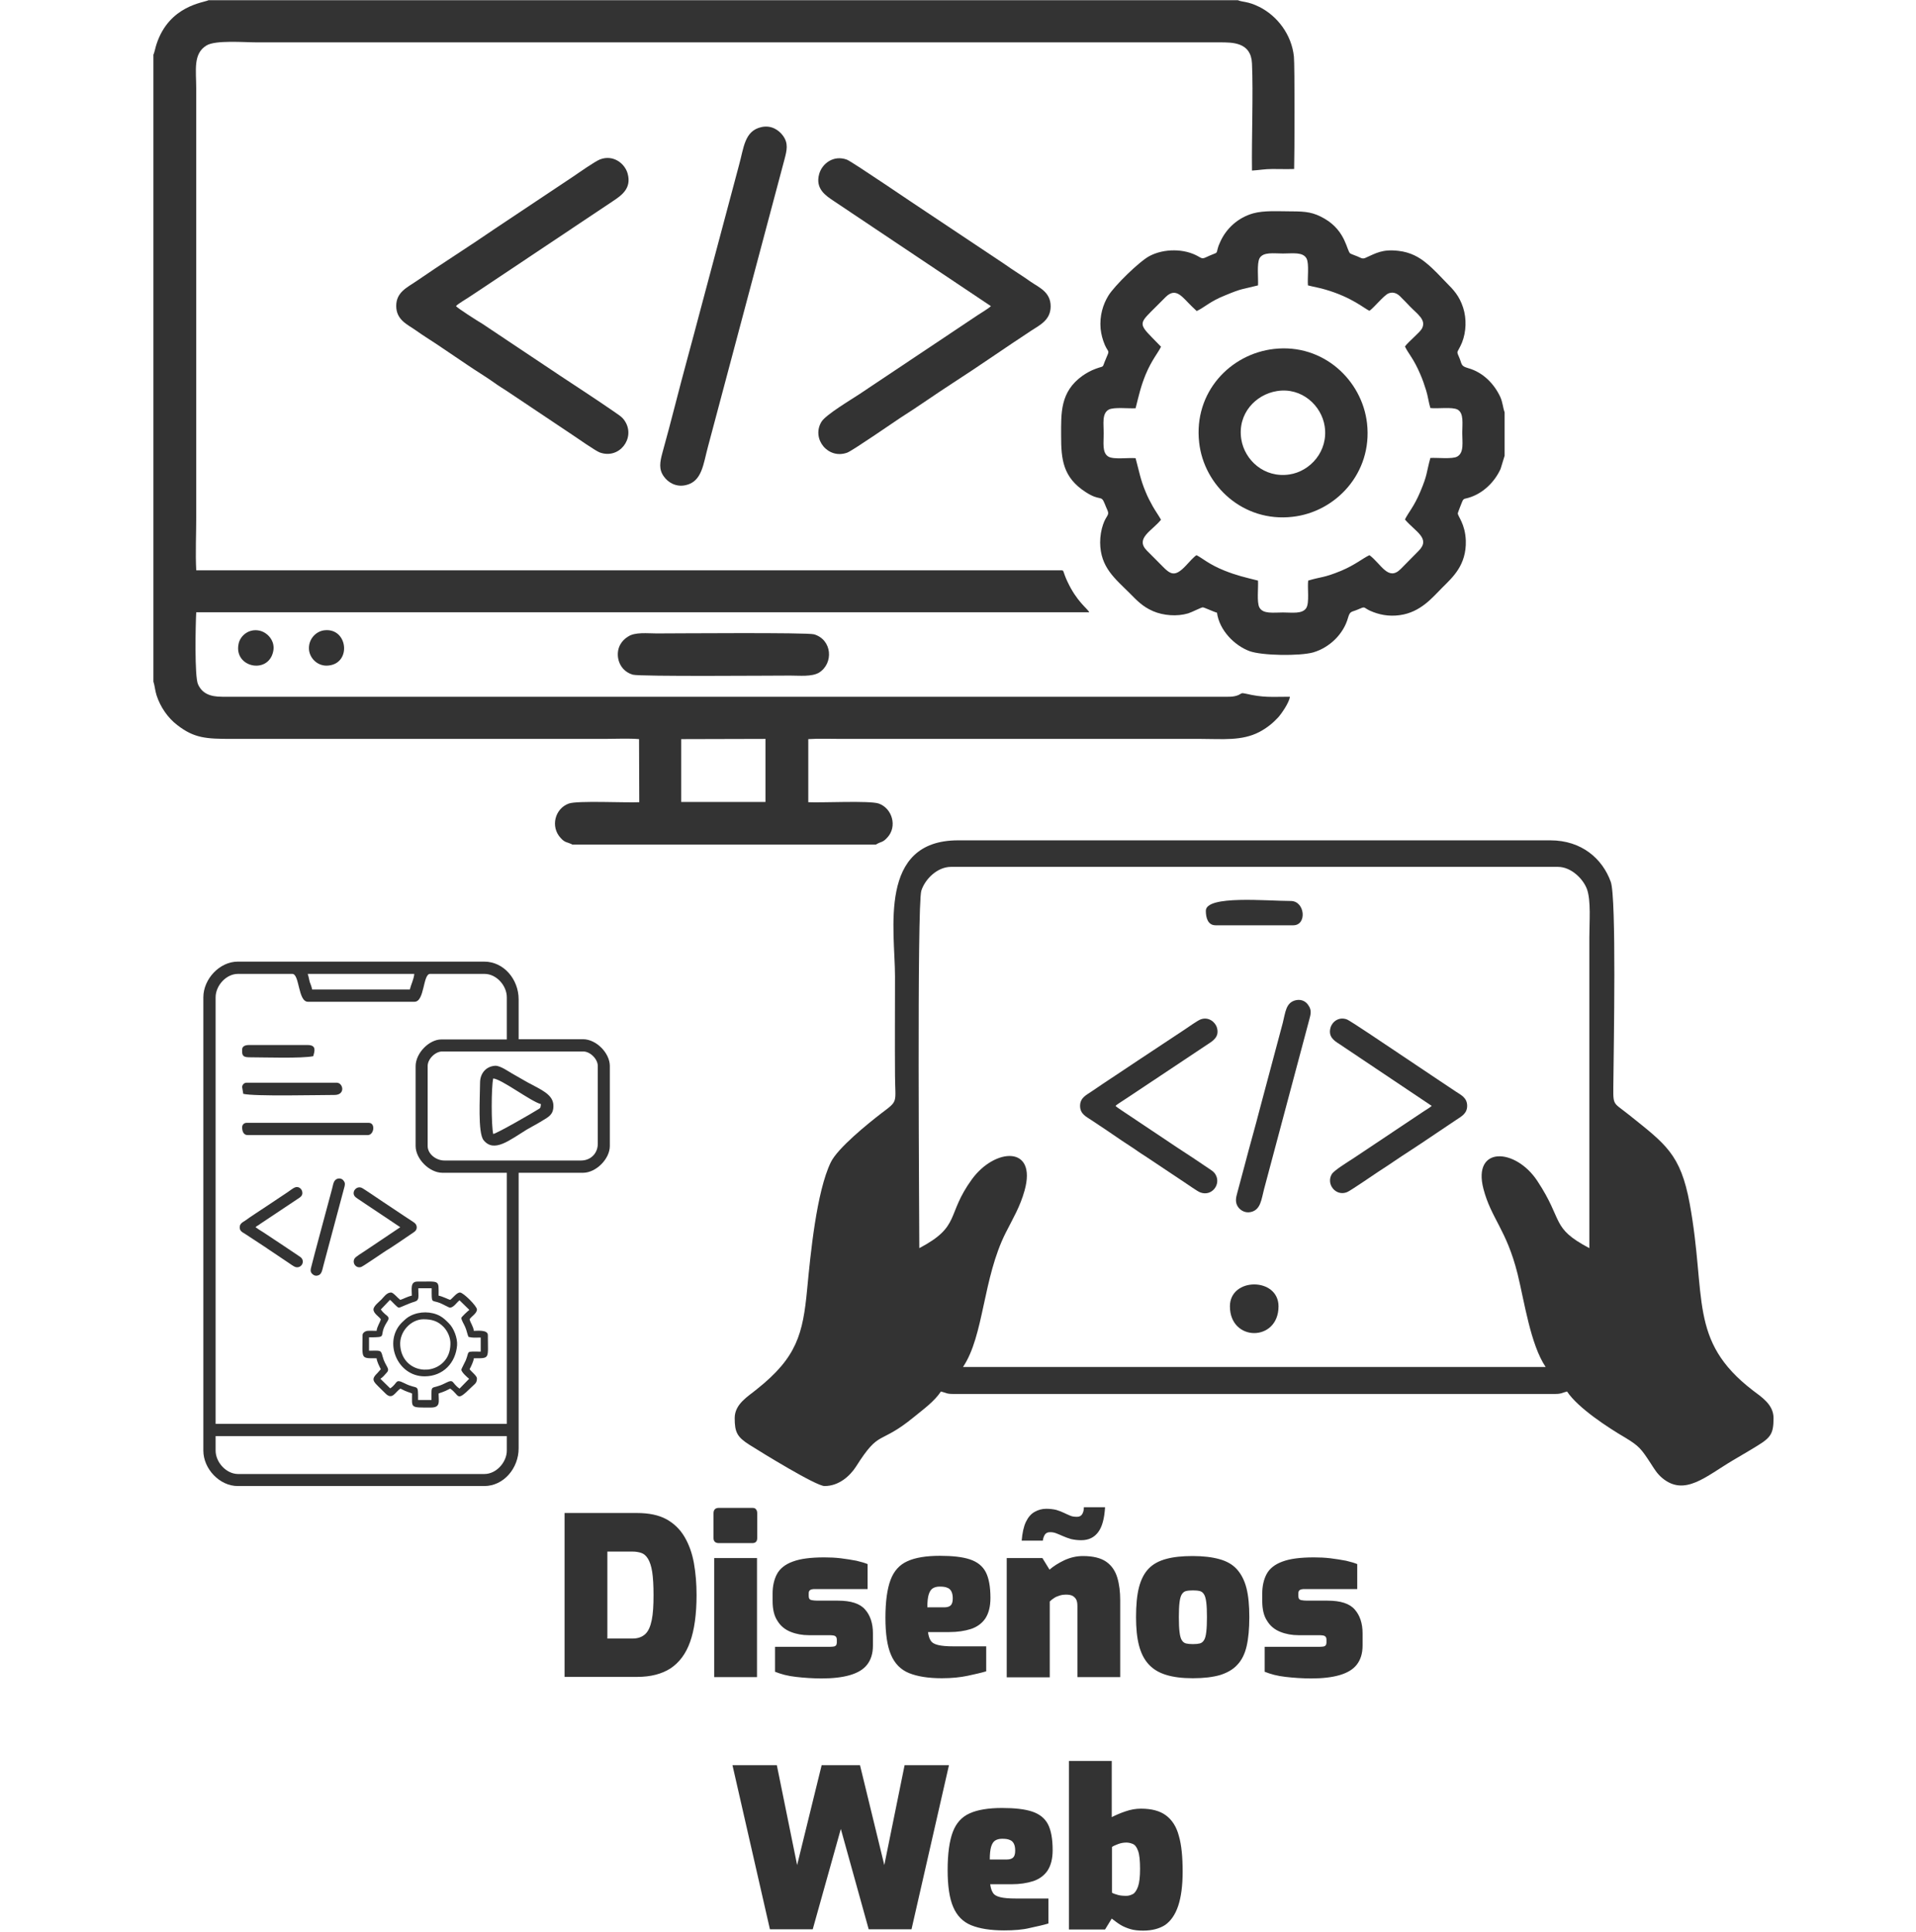 <?xml version="1.0" encoding="utf-8"?>
<!-- Generator: Adobe Illustrator 24.0.2, SVG Export Plug-In . SVG Version: 6.00 Build 0)  -->
<svg version="1.1" id="Capa_1" xmlns="http://www.w3.org/2000/svg" xmlns:xlink="http://www.w3.org/1999/xlink" x="0px" y="0px"
	 viewBox="0 0 859.3 866.4" style="enable-background:new 0 0 859.3 866.4;" xml:space="preserve">
<style type="text/css">
	.st0{fill:#333333;}
	.st1{fill-rule:evenodd;clip-rule:evenodd;fill:#333333;}
</style>
<g>
	<path class="st0" d="M505.2,850.3c1,0,1.9-0.3,2.9-0.8c0.9-0.5,1.7-1.7,2.3-3.4c0.6-1.7,0.9-4.4,0.9-7.9c0-3.8-0.3-6.5-0.9-8.1
		c-0.6-1.7-1.4-2.7-2.4-3.1c-1-0.4-1.9-0.6-2.8-0.6c-1.3,0-2.5,0.2-3.8,0.7c-1.3,0.5-2.2,0.9-2.7,1.3v20.5c0.7,0.4,1.6,0.7,2.7,1
		C502.4,850.2,503.7,850.3,505.2,850.3 M512.7,865.9c-2.2,0-4.2-0.2-5.8-0.7c-1.6-0.5-3.1-1.1-4.4-1.9c-1.3-0.8-2.6-1.8-3.9-2.8
		l-3,4.9h-16.2v-75.6h19.2v25.2c1.8-0.9,3.8-1.8,6.2-2.6c2.3-0.8,4.6-1.2,6.9-1.2c4.8,0,8.5,1,11.2,3c2.7,2,4.7,5,5.8,9.2
		c1.2,4.1,1.7,9.5,1.7,16.1c0,6.3-0.7,11.4-2,15.3c-1.3,3.9-3.3,6.8-5.9,8.6C520,865,516.7,865.9,512.7,865.9z M443.9,834h7.6
		c1.3,0,2.3-0.3,2.9-0.9c0.6-0.6,0.9-1.6,0.9-3.1c0-1.3-0.2-2.3-0.6-3.1c-0.4-0.8-1-1.4-1.9-1.7c-0.9-0.4-2-0.5-3.4-0.5
		c-1.3,0-2.3,0.3-3.1,0.8c-0.8,0.5-1.4,1.5-1.8,2.8C444.1,829.7,443.9,831.6,443.9,834z M450.3,865.8c-6.1,0-11-0.8-14.7-2.3
		c-3.7-1.5-6.4-4.2-8.1-8.2c-1.7-3.9-2.5-9.5-2.5-16.6c0-7.3,0.8-13,2.3-17s4-6.8,7.6-8.4c3.5-1.6,8.4-2.4,14.5-2.4
		c5.7,0,10.2,0.5,13.5,1.6c3.3,1.1,5.7,3,7.1,5.7c1.4,2.7,2.1,6.6,2.1,11.6c0,3.9-0.8,6.9-2.3,9.2c-1.5,2.2-3.7,3.8-6.4,4.7
		c-2.8,0.9-6,1.4-9.8,1.4h-9.5c0.2,1.6,0.6,2.9,1.2,3.8c0.6,1,1.7,1.6,3.3,2c1.6,0.4,3.9,0.6,7,0.6h14.6v11.2
		c-2.3,0.7-5.1,1.3-8.3,2C458.7,865.5,454.8,865.8,450.3,865.8z M345.3,865.3l-16.8-73.6h19.9l9.1,44.8l11-44.8h17.2l10.9,44.8
		l9.1-44.8h19.9l-16.8,73.6h-19.2l-12.5-45l-12.6,45H345.3z M587.9,752.8c-1.9,0-3.8-0.1-5.7-0.2c-1.9-0.1-3.8-0.3-5.6-0.5
		c-1.8-0.2-3.5-0.5-5.1-0.9c-1.6-0.4-3-0.9-4.3-1.4v-11.2h24.8c0.9,0,1.5-0.1,1.9-0.2c0.4-0.2,0.7-0.4,0.8-0.7
		c0.1-0.3,0.2-0.6,0.2-1v-1.3c0-0.7-0.2-1.2-0.6-1.5c-0.4-0.4-1.4-0.5-3-0.5h-8.9c-3,0-5.7-0.5-8.2-1.5c-2.5-1-4.5-2.6-5.9-4.9
		c-1.5-2.2-2.2-5.2-2.2-9v-3.3c0-3.4,0.7-6.4,2-8.8c1.3-2.4,3.7-4.3,7-5.5c3.4-1.3,8.1-1.9,14.2-1.9c2.4,0,4.9,0.1,7.4,0.4
		c2.5,0.3,4.8,0.7,7,1.1c2.1,0.5,3.8,1,5,1.5v11.2h-23.5c-1,0-1.7,0.1-2.2,0.4c-0.5,0.3-0.7,0.8-0.7,1.5v1.3c0,0.5,0.1,0.9,0.3,1.2
		c0.2,0.3,0.6,0.5,1.2,0.6c0.6,0.1,1.4,0.2,2.4,0.2h9.2c5.8,0,9.9,1.3,12.2,4c2.3,2.6,3.5,6.2,3.5,10.7v5.4c0,3.6-0.9,6.4-2.6,8.6
		c-1.7,2.2-4.3,3.7-7.7,4.7C597.4,752.3,593.1,752.8,587.9,752.8z M535,737.4c1.3,0,2.3-0.1,3.1-0.3c0.8-0.2,1.4-0.7,1.9-1.5
		c0.5-0.8,0.8-2,1-3.7c0.2-1.7,0.3-3.9,0.3-6.6c0-2.8-0.1-5-0.3-6.6c-0.2-1.6-0.5-2.8-1-3.6c-0.5-0.8-1.1-1.3-1.9-1.5
		c-0.8-0.2-1.8-0.3-3.1-0.3c-1.3,0-2.3,0.1-3.1,0.3c-0.8,0.2-1.4,0.7-1.9,1.5c-0.5,0.8-0.8,2-1,3.6c-0.2,1.6-0.3,3.8-0.3,6.6
		c0,2.8,0.1,5,0.3,6.6c0.2,1.7,0.5,2.9,1,3.7c0.5,0.8,1.1,1.3,1.9,1.5C532.7,737.3,533.7,737.4,535,737.4z M535,752.7
		c-4.8,0-8.8-0.5-12-1.5c-3.3-1-5.9-2.6-7.9-4.8c-2-2.2-3.4-5-4.3-8.5c-0.9-3.5-1.3-7.7-1.3-12.6c0-5.3,0.4-9.8,1.3-13.3
		c0.9-3.5,2.3-6.3,4.3-8.4c2-2.1,4.6-3.5,7.9-4.4c3.3-0.9,7.2-1.3,11.9-1.3c4.8,0,8.8,0.5,12,1.4c3.3,0.9,5.9,2.4,7.8,4.5
		c1.9,2.1,3.4,4.9,4.3,8.4c0.9,3.5,1.3,7.9,1.3,13.1c0,5.2-0.4,9.5-1.2,13c-0.8,3.5-2.2,6.3-4.2,8.4c-1.9,2.1-4.6,3.6-7.8,4.6
		C543.9,752.2,539.9,752.7,535,752.7z M458.2,691.1c0.3-3.6,0.9-6.4,1.9-8.5c1-2.1,2.3-3.6,3.9-4.5c1.6-0.9,3.3-1.4,5.2-1.4
		c1.7,0,3.2,0.2,4.5,0.5c1.3,0.4,2.4,0.8,3.4,1.3c1,0.5,2,0.9,2.9,1.3c0.9,0.4,1.9,0.5,3.1,0.5c1,0,1.7-0.4,2.2-1.1
		c0.5-0.8,0.8-1.8,0.8-3.2h9.5c-0.3,5.1-1.3,8.8-3.1,11.2c-1.8,2.4-4.3,3.6-7.6,3.6c-1.7,0-3.1-0.2-4.5-0.5
		c-1.3-0.4-2.5-0.8-3.6-1.3c-1.1-0.5-2.1-0.9-3.1-1.3c-1-0.4-1.9-0.5-2.8-0.5c-1.1,0-1.8,0.4-2.3,1.1c-0.5,0.8-0.8,1.7-0.9,2.7
		H458.2z M451.5,752.2v-53.4h16l3.2,5.2c1.7-1.5,3.9-2.9,6.6-4.2c2.8-1.3,5.6-1.9,8.4-1.9c4.6,0,8.1,0.9,10.5,2.6
		c2.4,1.7,4,4.1,4.9,7.1c0.9,3,1.3,6.4,1.3,10.1v34.5h-19.2v-31.9c0-1.4-0.2-2.4-0.7-3.2c-0.5-0.7-1.1-1.2-1.8-1.5
		c-0.8-0.3-1.7-0.4-2.7-0.4c-0.9,0-1.7,0.1-2.7,0.4c-0.9,0.3-1.8,0.6-2.5,1.1c-0.8,0.5-1.4,1-2,1.6v34H451.5z M415.9,720.9h7.6
		c1.3,0,2.3-0.3,2.9-0.9c0.6-0.6,0.9-1.6,0.9-3.1c0-1.3-0.2-2.3-0.6-3.1c-0.4-0.8-1-1.4-1.9-1.7c-0.9-0.4-2-0.5-3.4-0.5
		c-1.3,0-2.3,0.3-3.1,0.8c-0.8,0.5-1.4,1.5-1.8,2.8C416.1,716.5,415.9,718.4,415.9,720.9z M422.4,752.7c-6.1,0-11-0.8-14.7-2.3
		c-3.7-1.5-6.4-4.2-8.1-8.2c-1.7-3.9-2.5-9.5-2.5-16.6c0-7.3,0.8-13,2.3-17c1.5-4,4-6.8,7.6-8.4c3.5-1.6,8.4-2.4,14.5-2.4
		c5.7,0,10.2,0.5,13.5,1.6c3.3,1.1,5.7,3,7.1,5.7c1.4,2.7,2.1,6.6,2.1,11.6c0,3.9-0.8,6.9-2.3,9.2c-1.5,2.2-3.7,3.8-6.4,4.7
		c-2.8,0.9-6,1.4-9.8,1.4h-9.5c0.2,1.6,0.6,2.9,1.2,3.8c0.6,1,1.7,1.6,3.3,2c1.6,0.4,3.9,0.6,7,0.6h14.6v11.2
		c-2.3,0.7-5.1,1.3-8.3,2C430.7,752.3,426.9,752.7,422.4,752.7z M368.3,752.8c-1.9,0-3.8-0.1-5.7-0.2c-1.9-0.1-3.8-0.3-5.6-0.5
		c-1.8-0.2-3.5-0.5-5.1-0.9c-1.6-0.4-3-0.9-4.3-1.4v-11.2h24.8c0.9,0,1.5-0.1,1.9-0.2c0.4-0.2,0.7-0.4,0.8-0.7
		c0.1-0.3,0.2-0.6,0.2-1v-1.3c0-0.7-0.2-1.2-0.6-1.5c-0.4-0.4-1.4-0.5-3-0.5h-8.9c-3,0-5.7-0.5-8.2-1.5c-2.5-1-4.5-2.6-5.9-4.9
		c-1.5-2.2-2.2-5.2-2.2-9v-3.3c0-3.4,0.7-6.4,2-8.8c1.3-2.4,3.7-4.3,7-5.5c3.4-1.3,8.1-1.9,14.2-1.9c2.4,0,4.9,0.1,7.4,0.4
		c2.5,0.3,4.8,0.7,7,1.1c2.1,0.5,3.8,1,5,1.5v11.2h-23.5c-1,0-1.7,0.1-2.2,0.4c-0.5,0.3-0.7,0.8-0.7,1.5v1.3c0,0.5,0.1,0.9,0.3,1.2
		c0.2,0.3,0.6,0.5,1.2,0.6c0.6,0.1,1.4,0.2,2.4,0.2h9.2c5.8,0,9.9,1.3,12.2,4c2.3,2.6,3.5,6.2,3.5,10.7v5.4c0,3.6-0.9,6.4-2.6,8.6
		s-4.3,3.7-7.7,4.7C377.8,752.3,373.5,752.8,368.3,752.8z M320.3,752.2v-53.4h19.2v53.4H320.3z M322.4,692.1c-1.6,0-2.4-0.8-2.4-2.3
		v-11c0-1.7,0.8-2.5,2.4-2.5h15.1c0.7,0,1.3,0.2,1.6,0.7c0.4,0.5,0.5,1.1,0.5,1.8v11c0,1.5-0.7,2.3-2.2,2.3H322.4z M272.4,734.9
		h11.3c2.4,0,4.3-0.7,5.7-2c1.4-1.3,2.3-3.4,2.9-6.3c0.6-2.9,0.8-6.6,0.8-11.2c0-4.4-0.2-7.8-0.6-10.4c-0.4-2.6-1.1-4.6-1.9-5.9
		c-0.8-1.3-1.8-2.2-3-2.6c-1.2-0.4-2.5-0.6-3.9-0.6h-11.3V734.9z M253.2,752.2v-73.6h32.5c5.3,0,9.7,0.9,13.2,2.8
		c3.4,1.9,6.1,4.5,8.1,7.9c2,3.4,3.4,7.3,4.2,11.7c0.8,4.5,1.2,9.3,1.2,14.4c0,8.6-1,15.7-2.9,21c-1.9,5.4-4.9,9.3-8.8,11.9
		c-3.9,2.5-8.9,3.8-14.9,3.8H253.2z"/>
	<path class="st1" d="M68.8,24.5v281.2c0.5,1.3,0.8,4.3,1.4,6.1c1.7,5.3,5.1,10.2,9.3,13.4c7.6,5.9,12.9,6.2,24.4,6.2h167.3
		c4.8,0,10.8-0.3,15.4,0.1l0.1,28.3c-6.1,0.3-27.8-0.8-31.6,0.6c-6.2,2.2-8.4,10.4-3.6,15.5c2,2.2,2.7,1.6,5.2,2.9h136.1
		c2.5-1.5,3-0.8,5.1-3.1c4.7-5,2.2-13.2-3.8-15.3c-4-1.4-25.4-0.3-31.6-0.6l0-28.3c4.5-0.3,10.1-0.1,14.8-0.1h161.3
		c9.7,0,18.3,1,26.2-3.1c3.4-1.8,6.1-4,8.4-6.5c1.3-1.4,5-6.6,5.3-9.3c-8.5,0-11.7,0.5-19.9-1.4c-2-0.4-1.5-0.2-3.1,0.6
		c-2.3,1-4.7,0.8-7.4,0.8l-448.5,0c-5.6,0-9-1.6-10.8-5.6c-1.6-3.4-1.1-26.9-0.8-32.3l400.5,0c-0.8-1.7-5.5-4.6-9.8-13.8
		c-0.4-0.9-0.8-1.7-1.1-2.6c-0.2-0.4-0.3-1-0.5-1.4c-0.6-1.4,0-0.6-0.9-1l-388.2,0c-0.4-7.7,0-16.2,0-24V39.8
		c0-8.3-1.5-15.7,4.6-19.4c4-2.5,16.9-1.4,22.6-1.4h431.8c5.8,0,14.1-0.1,14.5,9.5c0.6,13.3-0.2,33.5,0,48c3.3-0.2,5.7-0.7,9.1-0.7
		c3.2,0,6.5,0.1,9.8,0c0.2-5.8,0.3-46.4-0.1-50.4c-1-9.9-7.5-18.3-15.5-22.3c-5.2-2.6-7.6-2.1-9.6-3H93.5c-2,1.1-17.6,2.3-23.3,19.7
		C69.7,21.2,69.3,23.6,68.8,24.5 M305.5,331.5l37.8-0.1l0,2.5l0,24.6l0,1.2l-37.8,0L305.5,331.5z"/>
	<path class="st1" d="M674.8,204.4v-19.5c-0.8-2.1-0.8-4.4-2-7c-2.7-5.7-7.6-10.9-14.4-12.8c-3.5-1-2.6-1.8-4.1-5.1
		c-1.3-2.9-0.6-1.6,1.4-6.4c1.9-4.8,2.1-10.6,0.5-15.6c-1.7-5.3-4.4-8.1-7.3-11c-2.8-2.9-6-6.4-9.1-8.9c-3.2-2.7-7.2-5-12.7-5.6
		c-7.1-0.8-9.9,1-14.8,3.2c-1.4,0.6-2.2-0.2-3.5-0.7c-0.7-0.3-2.7-1-3.2-1.3c-1.6-1-1.9-10-11.5-15.6c-5-2.9-8.3-3.3-15-3.3
		c-5.5,0-12.1-0.5-17.1,0.9c-6.7,1.9-12,6.7-14.7,12.7c-0.5,1.1-0.9,2-1.2,3.2c-0.5,1.9-0.2,1.7-2,2.4c-4.6,1.8-4.2,2.5-6.5,1.1
		c-6.5-3.8-15.7-3.6-22-0.3c-4.6,2.4-15.9,13.5-18.5,17.8c-2.4,3.9-4,9-3.5,14.8c0.3,2.7,0.9,4.9,1.9,7.3c1.7,3.8,2.3,2,0.5,6.2
		c-2,4.6-0.3,2.9-4.6,4.5c-2.2,0.8-4.3,2-6,3.2c-10,7.2-9.5,16.7-9.5,26.8c0,10.7,0.8,18.7,11,25.3c6.6,4.3,6.9,1.1,8.5,5.1
		c0.4,1.1,0.8,1.9,1.3,3.1c1,2.3-0.6,2.2-2,6.4c-0.8,2.3-1.3,5.2-1.3,8c0.1,11.2,6.6,16.1,13.5,23c2.9,2.9,5.4,5.7,10.2,7.8
		c4.6,2,10.8,2.5,15.8,1c1.6-0.5,5.9-2.7,6.5-2.7c0.7,0,5.1,2.1,6.4,2.4c1.1,8,7.9,14.7,14.5,17.2c5.6,2.1,22.7,2.3,28.7,0.6
		c7.4-2.2,13.6-8.3,15.6-15.6c0.9-3.1,1.6-2.4,4.3-3.6c3.7-1.6,2.3-1,5.5,0.5c4,1.8,8.4,2.7,13.4,2c9.4-1.3,14.7-8,19.1-12.4
		c4.6-4.6,10.8-10,10.5-21c-0.3-7.7-3.6-10.8-3.6-12.3c0-0.2,2-5.4,2.2-5.7c0.6-1,1.2-0.8,2.5-1.2c6.6-1.9,11.8-7.1,14.5-13
		L674.8,204.4z M564.2,128c0.2-3.1-0.6-9.8,0.7-12.2c1.7-2.9,6.3-2.1,10.5-2.1c4.4,0,9-0.8,10.6,2.3c1.2,2.4,0.3,8.9,0.6,12
		c2.7,0.7,5.3,1.1,7.9,1.9c12,3.5,17.5,8.6,19.7,9.5c2.1-1.5,6.4-6.9,8.5-7.8c2.8-1.1,4.7,0.7,5.8,1.9c1.4,1.4,2.6,2.6,3.9,4
		c3.4,3.5,7.4,6,5.3,9.9c-1,1.8-6.1,5.9-7.6,8c1.5,3.2,3.9,5.4,6.9,12.5c1,2.3,1.8,4.6,2.6,7.2c0.8,2.5,1.1,5.3,1.9,7.9
		c3.2,0.4,9.8-0.6,12.2,0.7c2.9,1.6,2.1,6.4,2.1,10.5c0,4,0.9,8.9-2.3,10.6c-2.2,1.2-9,0.4-12,0.6c-1.9,6.9-1.2,7.3-4.5,15.1
		c-2.9,6.9-5.3,9.2-6.9,12.5c4.8,5.6,11.7,8.5,6.1,14.1l-8,8.1c-5.6,5.6-8.7-2.2-14-6.2c-2.9,1.3-6.3,4.3-12.7,7
		c-8,3.3-8.9,2.6-14.8,4.4c-0.4,3.2,0.6,9.8-0.8,12.2c-1.7,2.9-6.4,2.1-10.5,2.1c-4.3,0-9,0.8-10.6-2.3c-1.2-2.3-0.4-8.9-0.6-12
		c-6-1.5-9.6-2.3-15.1-4.5c-7-2.8-10-5.7-12.5-6.9c-1.1,0.7-3.4,3.2-4.2,4.1c-6.5,7.2-7.9,3.9-14-2.1c-1.4-1.4-2.7-2.7-4.1-4.1
		c-5.3-5.5,2.4-8.8,6.4-13.8c-1-1.8-2.5-3.9-3.7-6c-1.2-2.2-2.3-4.2-3.2-6.5c-2.3-5.4-2.9-9.2-4.5-15.1c-3.2-0.3-9.8,0.7-12.2-0.7
		c-2.9-1.7-2.1-6.3-2.1-10.5c0-4.1-0.9-8.9,2.3-10.6c2.3-1.2,8.9-0.4,12-0.6c1.5-5.9,2.3-9.7,4.5-15.1c2.8-6.7,5.7-9.9,6.9-12.5
		l-4.1-4.2c-6.3-6.4-5.3-6.6,2-13.9c1.5-1.5,2.7-2.7,4.1-4.1c4.8-4.8,7.6,0.1,12,4.3l2,1.9c3.5-1.6,5.9-4.3,12.7-7
		C557.3,129.2,556.8,129.9,564.2,128z"/>
	<path class="st1" d="M571.4,156.5c-19.6,2.2-36.1,19.4-33.6,41.9c2.1,19.4,19.7,35.9,41.8,33.4c19.4-2.1,36-19.6,33.5-41.9
		C610.9,170.5,593.4,154,571.4,156.5 M572.7,175.4c11.1-1.8,20,6.5,21.4,15.8c1.7,11.2-6.5,20.2-15.8,21.6
		c-11.3,1.7-20.1-6.4-21.6-15.8C554.9,185.5,563.2,176.9,572.7,175.4z"/>
	<path class="st1" d="M444.4,137.3c-1.2,1.2-4.4,3-6,4.1l-53,35.4c-3.6,2.4-15.1,9.2-17,12.4c-4.6,7.6,3,17,11.6,13.8
		c2.4-0.9,20.9-13.7,23.8-15.6c7.9-5,15.6-10.5,23.5-15.6c11.5-7.4,23.6-15.9,35.2-23.5c3.8-2.5,8.7-4.7,8.7-10.9
		c0-6.4-5.1-8.4-8.9-11c-3.9-2.8-7.8-5.1-11.7-7.9l-35.4-23.6c-3.9-2.5-33-22.4-35.4-23.3c-6-2.2-11.1,1.8-12.4,6.4
		c-1.9,6.7,3,9.8,6.6,12.2L444.4,137.3z"/>
	<path class="st1" d="M204.5,137.3c0.8-1,4.5-3.1,5.8-4c2-1.3,3.6-2.4,5.9-3.9l58.7-39.2c3.9-2.6,8.4-5.7,6.6-12.3
		c-1.2-4.5-6.4-8.7-12.4-6.4c-2.3,0.9-9.4,5.9-11.9,7.6l-35.4,23.6c-11.5,7.9-23.9,15.7-35.2,23.5c-3.9,2.7-8.9,4.8-8.9,11
		c0,6.3,5,8.3,8.7,10.9c3.9,2.8,7.8,5.1,11.7,7.8c3.9,2.7,7.8,5.2,11.7,7.9c3.8,2.6,8,5.1,11.8,7.8c1.9,1.4,3.9,2.6,5.9,3.9
		l29.3,19.6c2.4,1.6,10.1,7,12.1,7.8c8.8,3.3,16.1-6.3,11.5-13.8c-1.3-2.2-3-3-5.2-4.6c-7.7-5.3-15.8-10.6-23.7-15.8l-35.2-23.5
		C214.4,144.1,205.3,138.3,204.5,137.3"/>
	<path class="st1" d="M341.5,57c-7.7,1.7-7.9,9.4-10.1,17.2l-17.2,64.5c-3.8,14.5-7.7,28.4-11.4,42.9c-1.8,7.1-3.8,14.5-5.7,21.4
		c-1.1,4.1-1.8,7.5,0.7,10.8c1.7,2.4,5.2,4.8,9.7,3.8c7.4-1.6,7.9-9.5,10-17.2l34.3-128.8c1.1-4.2,1.9-7.3-0.7-10.8
		C349.4,58.5,346.1,56,341.5,57"/>
	<path class="st1" d="M277.2,295.1c0.6,3.7,3.1,6.5,6.6,7.5c3.1,0.9,62.8,0.4,70.6,0.4c4.2,0,9.6,0.6,12.9-1.3
		c6.7-4.2,5.9-14.8-2.2-17.2c-3.1-0.9-62.8-0.4-70.6-0.4c-4.1,0-9.7-0.7-12.8,1.4C279,287.1,276.5,290.3,277.2,295.1"/>
	<path class="st1" d="M138.6,291.6c0.5,4,4.2,7.4,8.7,6.9c10.5-1,8.7-17.1-1.9-15.8C141.5,283.2,138.1,286.9,138.6,291.6"/>
	<path class="st1" d="M122.5,292.3c1.1-4.6-2.3-8.5-5.9-9.4c-4.9-1.2-8.9,2.2-9.6,5.9C104.8,299.3,120.2,302.6,122.5,292.3"/>
	<path class="st1" d="M91.2,447.3v203.3c0,8.2,7.3,15.9,15.4,15.9h110.6c8.7,0,15.4-8,15.4-16.9v-22.4v-22.9v-5.5v-17.9v-5.5v-15.4
		v-5.5v-10.7V526h28.9c5.8,0,12-6.2,12-12v-35.9c0-5.8-6.1-12-12-12h-28.9v-17.9c0-9-6.7-16.9-15.4-16.9H106.6
		C98.5,431.3,91.2,439.1,91.2,447.3 M138,436.8h47.8c-0.2,2.4-1.4,4.6-2,7H140c-0.3-1.4-0.6-2.1-1.1-3.4
		C138.7,439.6,138.3,437.5,138,436.8z M186.4,478.2V514c0,5.8,6.2,12,12,12h28.9v112.6H96.7V447.3c0-5.2,4.7-10.5,10-10.5h24.4
		c3.3,0,2.5,12.5,7,12.5h47.8c4.6,0,3.7-12.5,7-12.5h24.4c5.3,0,10,5.2,10,10.5v18.9h-29.4C192.5,466.2,186.4,472.3,186.4,478.2z
		 M260.6,520.5h-61.3c-3.7,0-7.5-2.9-7.5-6.5v-35.9c0-3.1,3.4-6.5,6.5-6.5h63.3c3.1,0,6.5,3.4,6.5,6.5V513
		C268.1,517.3,264.9,520.5,260.6,520.5z M96.7,650.6v-6.5h130.6v6.5c0,5.2-4.7,10.5-10,10.5H106.6C101.4,661,96.7,655.8,96.7,650.6z
		"/>
	<path class="st1" d="M184.7,581.1c-2.2,0.5-4,1.6-5.2,1.9c-1-0.7-3.1-3.3-4.1-3.3c-2,0-3.3,2.1-4.4,3.2c-1,1-3.5,2.9-3.5,4.4
		c0,1.8,2.4,3.1,3.3,4.4c-0.4,1.6-1.7,3.2-1.9,5.2c-1.1,0-3-0.1-4.1,0c-1,0.1-2.2,0.9-2.2,1.9c0,10.8-1.1,10.4,6.3,10.4
		c0.1,1.4,1.3,3.8,1.9,4.9l-1.5,1.7c-3.5,3.4-1.6,3.9,3.5,9.1c3.2,3.3,4.4-0.6,6.8-2.1c3.2,1.7,4,1.6,5.2,2.2c0,6.6-1,6.3,8.4,6.3
		c4.5,0,3.5-2.6,3.5-6.3c1.1-0.5,2-0.5,5.2-2.2c4.4,3,2.5,6.3,9.5-0.6c1.5-1.5,2.5-1.8,2.5-4c0-1.1-2.6-3.1-3.3-4.1
		c0.6-1.1,1.8-3.5,1.9-4.9c7.4,0,6.3,0.4,6.3-10.4c0-2.5-4.8-1.9-6.3-1.9c-0.2-2-1.5-3.5-1.9-5.2c0.8-1.3,3.3-2.6,3.3-4.4
		c0-1.5-6.1-7.6-7.6-7.6c-1.5,0-3.2,2.5-4.4,3.3c-1.1-0.3-3-1.4-5.2-1.9c0-7.2,0.8-6.3-9.5-6.3C183.9,574.8,184.7,578.2,184.7,581.1
		 M170.8,587.3l4.1-4.3c0.8,0.5,3.2,3.5,4,3.5c0.6,0,4.3-1.9,7.1-2.7c2.2-0.7,1.6-2.1,1.6-6h6c0,7.2-0.2,5.1,3.7,6.6
		c0.8,0.3,4.2,2.1,4.4,2.1c1.8,0,3.1-2.4,4.4-3.3l4.4,4.3c-0.6,0.4-3.6,3.2-3.6,3.6c0,1,1.3,3,1.7,4c0.7,1.5,0.9,3.1,1.5,4.5
		c2,0.5,3,0.3,5.5,0.3v6.3c-7.1,0-4.9-0.5-6.7,3.9c-0.4,0.9-2,3.9-2,4.2c0,1.1,2.8,3.6,3.5,4.1l-4.3,4.4c-3.8-2.6-2.2-4.6-6.5-2.4
		c-6.5,3.3-6.1-0.4-6.1,7.5h-6c0-7.9,0.1-4.3-6.1-7.5c-4.4-2.2-2.8-0.1-6.4,2.3l-4.4-4.3c1.1-0.7,1.9-1.7,2.7-2.6
		c2-2-0.5-2.8-1.7-7.4c-0.8-3.1-0.9-2.6-6.1-2.6v-6c9,0,3.9-0.3,7.9-6.6C175.6,590,173.1,590.7,170.8,587.3z"/>
	<path class="st1" d="M190.4,617.3c8.3,0,14-6,14.6-14c0.2-3.1-1.4-7.6-3.8-9.9c-1.3-1.3-2.3-2.3-3.9-3.2c-3.9-2.1-9.1-2.1-13.1-0.1
		c-1.7,0.8-2.7,1.9-4,3.1C171.8,601.7,178.1,617.3,190.4,617.3 M189.9,591.7c3.8,0,6.5,0.8,9.1,3.5c1.7,1.8,3.2,4.8,3,7.9
		c-0.1,3.1-1.1,5.8-3.2,7.9c-6.3,6.3-18.5,3.5-19.3-7.5C179,597.2,184.4,591.7,189.9,591.7z"/>
	<path class="st1" d="M215.3,485.6c0,6.2-1.1,22.5,1.6,25.8c4.7,5.8,11.7-0.1,19.4-4.8c2.4-1.4,4.6-2.5,7-4c2.8-1.7,4.9-2.7,4.9-6.6
		c0-5.1-5.4-7.2-11.5-10.5c-2.3-1.3-4.6-2.6-7-4c-1.6-0.9-5.2-3.5-7.5-3.5C218,478.2,215.3,481.4,215.3,485.6 M221.2,508.6
		c-0.9-3.9-0.9-21,0-24.9c3.8,0.3,17,10.4,21.4,11.5c-0.2,1.9-0.2,1.7-1.5,2.5C238.8,499.2,222.8,508.4,221.2,508.6z"/>
	<path class="st1" d="M108.6,505.6c0,1.6,0.5,3.5,2.5,3.5h53.8c2.9,0,3.6-5.5,0.5-5.5h-54.8C109.5,503.6,108.6,504.4,108.6,505.6"/>
	<path class="st1" d="M108.6,487.6l0.5,3c5.1,1.2,33.4,0.5,40.9,0.5c5.1,0,3.9-5.5,1-5.5h-40.4C109.5,485.6,108.6,486.5,108.6,487.6
		"/>
	<path class="st1" d="M108.6,470.7c0,1.8-0.3,3.5,3,3.5c6.2,0,24,0.6,28.9-0.5c0.5-2,1.7-5-2.5-5h-26.4
		C110.1,468.7,108.6,469.2,108.6,470.7"/>
	<path class="st1" d="M179.5,550.4c-0.3,0.3-1.2,0.8-1.6,1.1l-14.3,9.6c-1,0.7-4.1,2.5-4.6,3.4c-1.2,2.1,0.8,4.6,3.1,3.7
		c0.6-0.2,5.7-3.7,6.5-4.2c2.1-1.4,4.2-2.9,6.4-4.2c3.1-2,6.4-4.3,9.5-6.4c1-0.7,2.4-1.3,2.4-2.9c0-1.7-1.4-2.3-2.4-3
		c-1.1-0.7-2.1-1.4-3.2-2.1l-9.6-6.4c-1.1-0.7-8.9-6.1-9.6-6.3c-1.6-0.6-3,0.5-3.4,1.7c-0.5,1.8,0.8,2.6,1.8,3.3L179.5,550.4z"/>
	<path class="st1" d="M114.6,550.4c0.2-0.3,1.2-0.8,1.6-1.1c0.5-0.4,1-0.7,1.6-1.1l15.9-10.6c1.1-0.7,2.3-1.5,1.8-3.3
		c-0.3-1.2-1.7-2.4-3.3-1.7c-0.6,0.2-2.5,1.6-3.2,2.1l-9.6,6.4c-3.1,2.1-6.5,4.2-9.5,6.4c-1.1,0.7-2.4,1.3-2.4,3
		c0,1.7,1.3,2.2,2.4,2.9c1.1,0.7,2.1,1.4,3.2,2.1c1.1,0.7,2.1,1.4,3.2,2.1c1,0.7,2.2,1.4,3.2,2.1c0.5,0.4,1,0.7,1.6,1.1l7.9,5.3
		c0.6,0.4,2.7,1.9,3.3,2.1c2.4,0.9,4.4-1.7,3.1-3.7c-0.4-0.6-0.8-0.8-1.4-1.2c-2.1-1.4-4.3-2.9-6.4-4.3l-9.5-6.3
		C117.2,552.2,114.8,550.6,114.6,550.4"/>
	<path class="st1" d="M151.6,528.6c-2.1,0.5-2.1,2.6-2.7,4.7l-4.7,17.5c-1,3.9-2.1,7.7-3.1,11.6c-0.5,1.9-1,3.9-1.5,5.8
		c-0.3,1.1-0.5,2,0.2,2.9c0.5,0.6,1.4,1.3,2.6,1c2-0.4,2.1-2.6,2.7-4.7l9.3-34.8c0.3-1.1,0.5-2-0.2-2.9
		C153.8,529,152.9,528.4,151.6,528.6"/>
	<path class="st1" d="M329.5,636c0,6.4,1.1,8.5,6.6,12c5.7,3.6,29.9,18.5,33.7,18.5c6.6,0,11.5-4.7,14.1-8.7
		c10.8-17.1,10.1-9.3,25.8-22.1c4.5-3.7,9.2-7,12.3-11.6c2.4,0.6,2.5,1.1,5.4,1.1h270c2.9,0,3-0.5,5.4-1.1
		c4.9,7.4,18.4,16.2,26.1,20.7c6.3,3.8,7.2,5.1,11.4,11.5c1.8,2.8,2.9,4.7,5.3,6.7c10,8.2,19.4-0.8,31.7-8.1c4-2.4,6.9-4,10.9-6.5
		c6.1-3.7,7.2-5.6,7.2-12.4c0-6.1-5.5-9.5-9.3-12.4c-29.1-22.4-20.6-41.8-28.3-83.8c-4.1-22.3-10.9-26.7-27.5-40
		c-7.5-6-6.8-3.3-6.7-16.2c0.1-13,1.4-81.1-1.2-88.1c-3.7-10.3-13-18.6-27.1-18.6H429.7c-36.1,0-28.3,40.4-28.3,61
		c0,14.9-0.1,29.8,0,44.6c0.1,12.4,1.6,11-6.1,16.8c-6.1,4.7-19.6,15.6-22.7,22c-6.4,13.2-9.1,41.1-10.6,56.9
		c-1.9,20.1-4.6,30.6-22.6,44.9C335.7,626.2,329.5,629.6,329.5,636 M412.3,559.8c0-10.1-1.1-154,0.9-160.3
		c1.6-5.1,7.1-10.7,13.3-10.7h272.2c6,0,11.3,5.4,13,9.9c1.9,5.1,1.1,14.8,1.1,21.7v139.4c-17.4-9.2-11.4-12.1-23.3-30.1
		c-9.8-14.9-29.2-15.8-24.2,3.5c3.5,13.4,10.3,18.2,15.3,38.1c3.1,12.6,5.8,31.7,12.6,41.8H431.9c9.5-14.2,8.8-39.7,19.2-60.3
		c3.2-6.3,6.4-11.6,8.4-18.8c5.7-20.4-13.3-19.2-23.6-5.1C424.2,545,431.1,549.9,412.3,559.8z"/>
	<path class="st1" d="M540.8,408.5c0,3.3,1,6.5,4.4,6.5H580c6.3,0,5.3-10.9-1.1-10.9C568.2,404.1,540.8,401.4,540.8,408.5"/>
	<path class="st1" d="M551.6,585.9c0,16,21.8,16,21.8,0C573.4,572.8,551.6,572.8,551.6,585.9"/>
	<path class="st1" d="M642.1,496c-0.7,0.7-2.6,1.8-3.5,2.4l-31.3,20.9c-2.1,1.4-8.9,5.5-10,7.3c-2.7,4.5,1.8,10.1,6.8,8.1
		c1.4-0.5,12.4-8.1,14.1-9.2c4.7-3,9.2-6.2,13.9-9.2c6.8-4.4,14-9.4,20.8-13.9c2.2-1.5,5.1-2.8,5.1-6.4c0-3.8-3-5-5.2-6.5
		c-2.3-1.6-4.6-3-6.9-4.6l-20.9-14c-2.3-1.5-19.5-13.2-21-13.7c-3.6-1.3-6.6,1.1-7.3,3.8c-1.1,4,1.7,5.8,3.9,7.2L642.1,496z"/>
	<path class="st1" d="M500.3,496c0.5-0.6,2.6-1.8,3.4-2.4c1.2-0.8,2.2-1.4,3.5-2.3l34.7-23.1c2.3-1.5,5-3.3,3.9-7.2
		c-0.7-2.6-3.8-5.1-7.3-3.8c-1.4,0.5-5.6,3.5-7.1,4.5l-21,13.9c-6.8,4.6-14.1,9.3-20.8,13.9c-2.3,1.6-5.2,2.8-5.2,6.5
		c0,3.7,2.9,4.9,5.1,6.4c2.3,1.6,4.6,3,6.9,4.6c2.3,1.6,4.6,3.1,6.9,4.7c2.2,1.5,4.7,3,6.9,4.6c1.1,0.8,2.3,1.5,3.5,2.3l17.4,11.6
		c1.4,0.9,6,4.2,7.2,4.6c5.2,2,9.5-3.7,6.8-8.1c-0.8-1.3-1.8-1.8-3.1-2.7c-4.6-3.1-9.3-6.3-14-9.3l-20.8-13.9
		C506.1,500,500.7,496.6,500.3,496"/>
	<path class="st1" d="M581.2,448.6c-4.6,1-4.7,5.6-5.9,10.2l-10.2,38.2c-2.2,8.6-4.6,16.8-6.8,25.3c-1.1,4.2-2.3,8.5-3.4,12.7
		c-0.7,2.4-1,4.4,0.4,6.4c1,1.4,3.1,2.8,5.7,2.2c4.4-1,4.7-5.6,5.9-10.2l20.3-76.1c0.7-2.5,1.1-4.3-0.4-6.4
		C585.9,449.4,583.9,448,581.2,448.6"/>
</g>
</svg>
